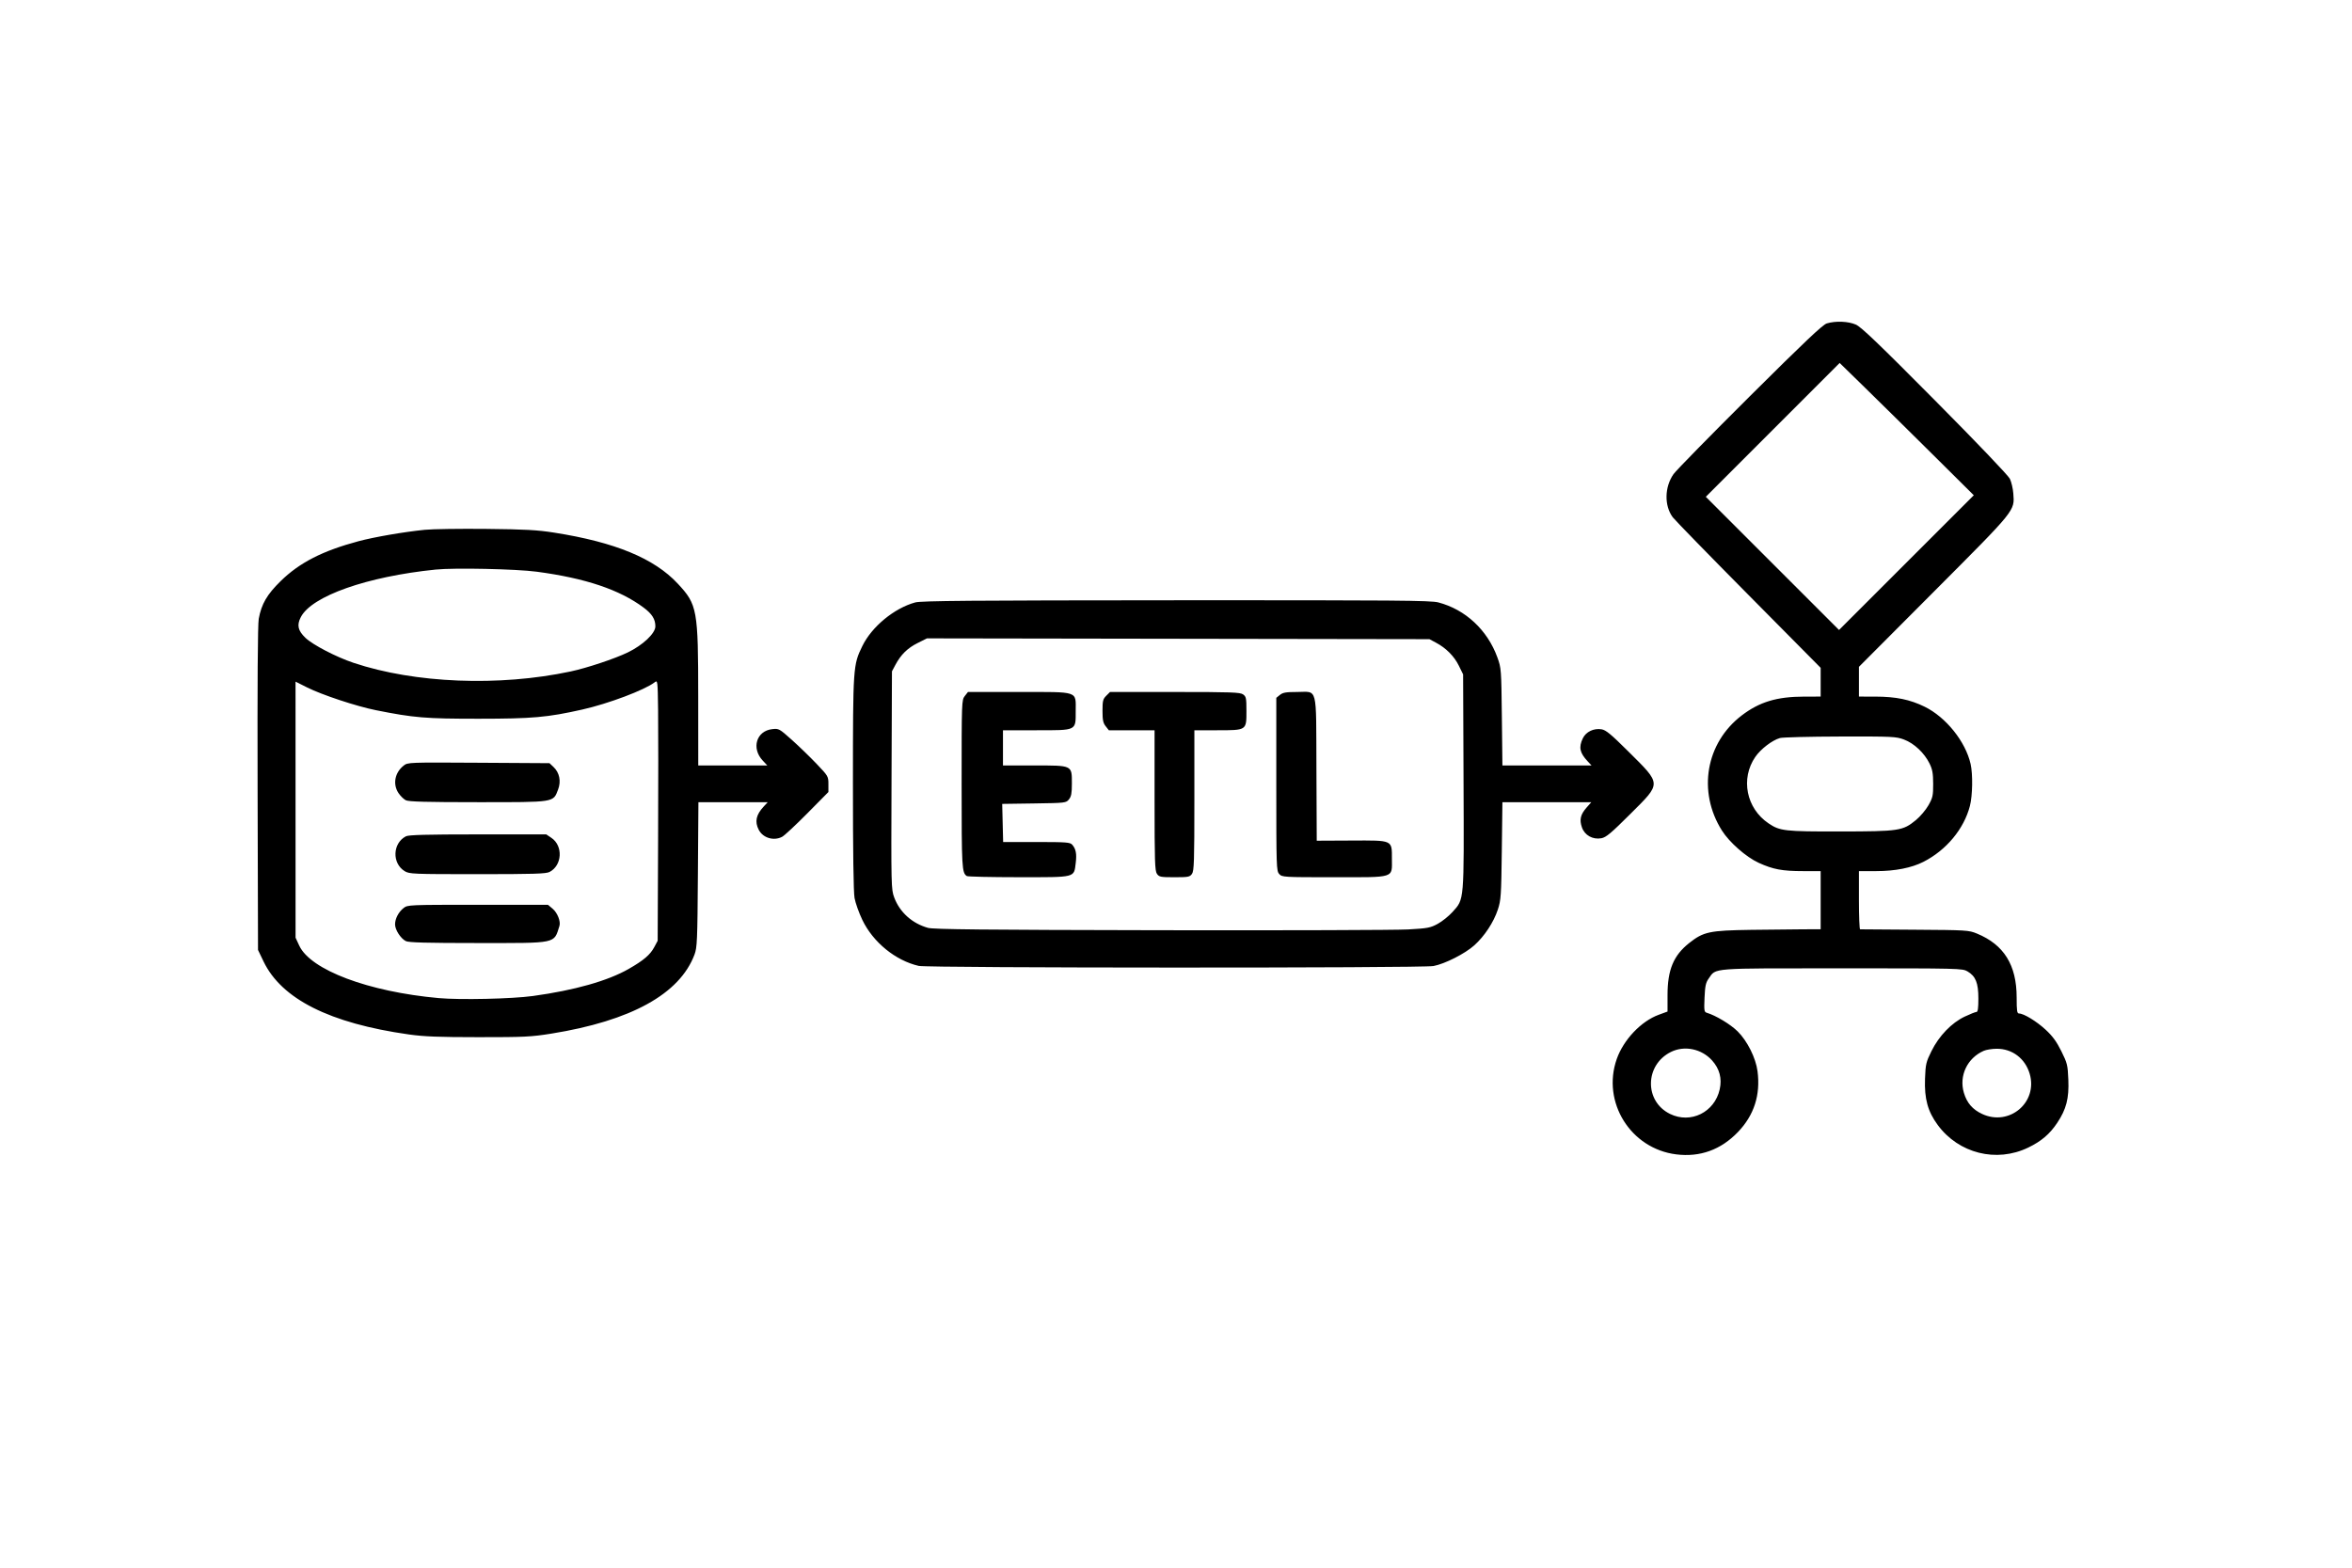 <svg xmlns="http://www.w3.org/2000/svg" width="1536" height="1024" viewBox="0 0 1536 1024" version="1.1">
	<path d="M 1193 211.258 C 1190.344 212.058, 1178.209 223.546, 1142.668 258.906 C 1116.911 284.533, 1094.522 307.383, 1092.916 309.683 C 1087.025 318.122, 1086.800 330.275, 1092.395 337.857 C 1093.667 339.582, 1115.924 362.419, 1141.854 388.607 L 1189 436.220 1189 445.610 L 1189 455 1178.250 455.017 C 1160.425 455.046, 1149.081 458.462, 1137.500 467.286 C 1113.961 485.222, 1108.469 517.053, 1124.523 542.500 C 1129.387 550.209, 1140.311 559.816, 1148.460 563.549 C 1157.888 567.869, 1163.926 569, 1177.549 569 L 1189 569 1189 588 L 1189 607 1178.250 607.007 C 1172.338 607.011, 1156.700 607.175, 1143.500 607.370 C 1116.340 607.773, 1112.489 608.594, 1103.163 615.965 C 1092.903 624.076, 1089 633.467, 1089 650.048 L 1089 660.732 1083.250 662.839 C 1071.725 667.062, 1060.253 679.158, 1055.826 691.756 C 1045.929 719.914, 1064.910 750.323, 1094.697 754.029 C 1110.235 755.963, 1123.848 751.035, 1134.973 739.450 C 1145.535 728.451, 1149.795 715.218, 1147.771 699.700 C 1146.644 691.059, 1141.122 679.985, 1134.815 673.718 C 1130.178 669.109, 1120.559 663.301, 1114.631 661.530 C 1112.941 661.025, 1112.801 660.085, 1113.169 651.689 C 1113.504 644.023, 1113.974 641.846, 1115.866 639.188 C 1120.911 632.104, 1115.749 632.500, 1203 632.500 C 1279.704 632.500, 1281.577 632.546, 1284.887 634.500 C 1290.254 637.669, 1292 642.023, 1292 652.234 C 1292 658.580, 1291.655 661, 1290.750 661.001 C 1290.063 661.001, 1286.635 662.357, 1283.134 664.013 C 1274.511 668.093, 1266.284 676.624, 1261.354 686.598 C 1257.822 693.745, 1257.510 695.081, 1257.158 704.612 C 1256.674 717.689, 1258.951 725.997, 1265.434 734.803 C 1279.152 753.437, 1303.740 759.607, 1324.489 749.621 C 1333.114 745.470, 1338.640 740.756, 1343.545 733.366 C 1349.447 724.474, 1351.253 717.430, 1350.751 705.251 C 1350.355 695.649, 1350.066 694.474, 1346.173 686.618 C 1343.064 680.344, 1340.484 676.811, 1335.923 672.590 C 1329.986 667.093, 1321.623 662, 1318.533 662 C 1317.254 662, 1317 660.279, 1317 651.605 C 1317 630.366, 1308.721 617.045, 1291 609.771 C 1285.694 607.594, 1284.265 607.506, 1250.500 607.284 C 1231.250 607.158, 1215.162 607.042, 1214.750 607.027 C 1214.338 607.012, 1214 598.450, 1214 588 L 1214 569 1225.340 569 C 1237.663 569, 1248.382 566.886, 1256.146 562.926 C 1271.076 555.309, 1282.548 541.512, 1286.469 526.458 C 1288.212 519.764, 1288.447 505.675, 1286.925 499 C 1283.587 484.350, 1270.858 468.485, 1256.954 461.642 C 1247.384 456.933, 1238.179 455.039, 1224.750 455.017 L 1214 455 1214 445.283 L 1214 435.567 1262.875 386.533 C 1316.890 332.342, 1315.680 333.839, 1314.810 322.284 C 1314.570 319.103, 1313.571 314.828, 1312.589 312.784 C 1311.528 310.575, 1291.681 289.791, 1263.652 261.538 C 1227.186 224.779, 1215.480 213.558, 1212 212.026 C 1207.050 209.846, 1198.796 209.513, 1193 211.258 M 1157.706 280.794 L 1114 324.509 1157.500 368 L 1201 411.491 1245.004 367.496 L 1289.008 323.500 1261.754 296.450 C 1246.764 281.573, 1227.055 262.128, 1217.956 253.240 L 1201.412 237.080 1157.706 280.794 M 277.500 346.050 C 263.933 347.404, 244.441 350.759, 234.162 353.510 C 210.640 359.804, 195.592 367.511, 183.290 379.564 C 174.363 388.311, 170.763 394.504, 168.970 404.202 C 168.313 407.756, 168.051 446.872, 168.228 515.096 L 168.500 620.500 172.098 628 C 183.883 652.563, 215.379 668.390, 267 675.690 C 276.888 677.088, 286.396 677.461, 312.500 677.473 C 342.258 677.488, 346.923 677.262, 359.988 675.166 C 412.114 666.806, 443.916 649.246, 453.558 623.500 C 455.272 618.925, 455.460 614.483, 455.769 571.250 L 456.108 524 478.741 524 L 501.374 524 498.809 526.750 C 493.734 532.192, 492.761 536.704, 495.517 542.033 C 498.274 547.365, 505.317 549.461, 510.800 546.582 C 512.285 545.801, 519.688 538.903, 527.250 531.251 L 541 517.340 541 512.182 C 541 507.115, 540.864 506.882, 533.250 498.895 C 528.987 494.423, 521.724 487.391, 517.109 483.268 C 508.889 475.926, 508.627 475.782, 504.296 476.270 C 493.980 477.433, 490.556 488.717, 498.079 496.766 L 501.101 500 478.551 500 L 456 500 455.983 455.250 C 455.960 397.989, 455.412 394.953, 442.602 381.210 C 427.224 364.713, 401.706 354.173, 362 347.920 C 350.861 346.165, 343.079 345.737, 317.500 345.473 C 300.450 345.297, 282.450 345.556, 277.500 346.050 M 284.500 372.039 C 239.628 376.602, 203.574 389.320, 196.449 403.099 C 193.740 408.337, 194.543 411.905, 199.498 416.653 C 204.250 421.206, 219.588 429.173, 230.873 432.950 C 270.932 446.356, 326.027 448.547, 372.681 438.589 C 383.344 436.313, 401.482 430.267, 410 426.149 C 419.850 421.387, 428 413.688, 428 409.144 C 428 404.453, 425.835 400.989, 420.339 396.890 C 404.608 385.155, 382.334 377.674, 350.500 373.432 C 337.040 371.639, 296.789 370.789, 284.500 372.039 M 597.691 393.501 C 583.935 397.282, 569.338 409.329, 563.157 422 C 557.113 434.393, 557.036 435.504, 557.017 511.566 C 557.006 556.285, 557.377 582.724, 558.069 586.566 C 558.657 589.830, 560.951 596.278, 563.168 600.896 C 570.175 615.492, 584.835 627.442, 600 630.919 C 606.087 632.315, 928.568 632.398, 936.114 631.006 C 943.531 629.638, 956.730 622.947, 962.827 617.466 C 969.471 611.492, 975.450 602.410, 978.177 594.150 C 980.209 587.994, 980.401 585.141, 980.771 555.750 L 981.169 524 1010.188 524 L 1039.207 524 1036.118 527.518 C 1032.125 532.066, 1031.349 535.385, 1033.095 540.436 C 1034.885 545.615, 1040.155 548.559, 1045.793 547.530 C 1048.867 546.970, 1052.105 544.255, 1064.750 531.641 C 1085.236 511.206, 1085.286 512.600, 1063.277 490.721 C 1052.046 479.557, 1048.750 476.834, 1045.910 476.373 C 1040.797 475.543, 1035.701 478.002, 1033.672 482.278 C 1030.895 488.132, 1031.645 491.713, 1036.809 497.250 L 1039.374 500 1010.272 500 L 981.169 500 980.808 468.250 C 980.454 437.099, 980.399 436.366, 977.875 429.398 C 971.400 411.516, 956.981 398.095, 939.297 393.489 C 934.338 392.198, 911.621 392.012, 768.040 392.089 C 634.111 392.162, 601.582 392.431, 597.691 393.501 M 599.246 420.035 C 592.659 423.326, 588.339 427.573, 584.756 434.278 L 582.500 438.500 582.224 509.644 C 581.955 579.085, 581.998 580.918, 583.982 586.223 C 587.600 595.891, 595.625 603.124, 606 606.066 C 609.536 607.068, 642.086 607.400, 758 607.615 C 839.125 607.765, 911.834 607.534, 919.576 607.101 C 932.387 606.385, 934.125 606.057, 938.924 603.445 C 941.824 601.867, 946.180 598.369, 948.604 595.674 C 956.317 587.095, 956.103 589.634, 955.783 510.382 L 955.500 440.500 952.720 434.839 C 949.667 428.623, 944.415 423.328, 937.795 419.793 L 933.500 417.500 769.433 417.238 L 605.366 416.977 599.246 420.035 M 427.500 445.699 C 420.965 450.731, 397.220 459.664, 380.256 463.473 C 357.359 468.613, 347.851 469.455, 312.500 469.472 C 277.923 469.488, 270.205 468.845, 245.500 463.894 C 232.755 461.340, 210.215 453.881, 200.510 449.005 L 193 445.232 193.010 528.866 L 193.020 612.500 195.441 617.702 C 202.844 633.602, 240.618 647.809, 286.500 651.949 C 300.519 653.214, 334.303 652.463, 348 650.583 C 375.186 646.850, 396.921 640.704, 410.584 632.886 C 420.320 627.316, 424.596 623.670, 427.279 618.653 L 429.500 614.500 429.775 549 C 429.926 512.975, 429.926 474.648, 429.775 463.830 C 429.502 444.332, 429.482 444.173, 427.500 445.699 M 630.073 454.635 C 628.033 457.228, 628 458.143, 628 512.201 C 628 567.075, 628.170 570.078, 631.400 572.235 C 632.005 572.639, 647.237 572.976, 665.250 572.985 C 702.975 573.002, 701.304 573.419, 702.519 563.690 C 703.260 557.763, 702.631 554.488, 700.227 551.750 C 698.852 550.184, 696.400 550, 676.902 550 L 655.114 550 654.807 537.552 L 654.500 525.104 675.340 524.802 C 695.865 524.505, 696.209 524.464, 698.090 522.139 C 699.609 520.262, 700 518.164, 700 511.889 C 700 499.720, 700.576 500, 675.500 500 L 655 500 655 488.500 L 655 477 676.845 477 C 703.417 477, 702.500 477.447, 702.500 464.504 C 702.500 451.120, 705.110 452, 665.418 452 L 632.145 452 630.073 454.635 M 722.455 454.455 C 720.290 456.619, 720 457.785, 720 464.320 C 720 470.303, 720.399 472.238, 722.073 474.365 L 724.145 477 739.073 477 L 754 477 754 522.777 C 754 562.591, 754.203 568.845, 755.557 570.777 C 756.987 572.819, 757.917 573, 767 573 C 776.083 573, 777.013 572.819, 778.443 570.777 C 779.797 568.845, 780 562.591, 780 522.777 L 780 477 794.777 477 C 814.208 477, 814 477.135, 814 464.500 C 814 455.934, 813.806 454.977, 811.777 453.557 C 809.851 452.207, 803.919 452, 767.232 452 L 724.909 452 722.455 454.455 M 835.861 453.911 L 833.500 455.823 833.500 512.305 C 833.500 566.445, 833.579 568.875, 835.405 570.894 C 837.270 572.956, 838.012 573, 871.155 573 C 911.541 573, 909 573.806, 909 561 C 909 548.522, 909.862 548.910, 882.422 549.038 L 859.911 549.143 859.705 501.991 C 859.465 446.873, 860.777 452, 846.920 452 C 839.846 452, 837.781 452.357, 835.861 453.911 M 1162.358 482.091 C 1157.291 483.559, 1149.870 489.250, 1146.337 494.377 C 1136.536 508.598, 1140.407 528.018, 1155 537.838 C 1162.403 542.820, 1165.388 543.155, 1201.888 543.107 C 1240.264 543.056, 1242.632 542.700, 1251.162 535.707 C 1253.984 533.393, 1257.689 529.025, 1259.396 526 C 1262.202 521.028, 1262.498 519.684, 1262.475 512 C 1262.455 505.121, 1262 502.583, 1260.088 498.691 C 1256.700 491.797, 1250.022 485.526, 1243.451 483.068 C 1238.220 481.110, 1235.993 481.005, 1201.712 481.090 C 1181.796 481.140, 1164.086 481.590, 1162.358 482.091 M 263.651 500.060 C 257.781 504.678, 256.361 512.272, 260.280 518.088 C 261.534 519.948, 263.672 522.033, 265.030 522.721 C 266.895 523.664, 278.406 523.973, 312 523.982 C 362.769 523.994, 361.216 524.238, 364.464 515.734 C 366.544 510.288, 365.389 504.654, 361.431 500.935 L 358.840 498.500 312.591 498.222 C 266.797 497.946, 266.316 497.964, 263.651 500.060 M 265.096 546.265 C 256.357 550.756, 255.896 563.917, 264.299 569.040 C 267.346 570.899, 269.626 570.993, 311.800 570.996 C 348.532 570.999, 356.578 570.753, 358.901 569.551 C 367.161 565.280, 367.851 552.495, 360.102 547.285 L 356.704 545 312.102 545.015 C 278.693 545.026, 266.897 545.339, 265.096 546.265 M 263.615 593.088 C 260.269 595.720, 258 600.050, 258 603.802 C 258 607.330, 261.661 613.016, 265.030 614.721 C 266.894 615.664, 278.389 615.974, 311.882 615.985 C 364.340 616.003, 361.603 616.574, 365.346 604.825 C 366.283 601.884, 364.040 596.212, 360.894 593.564 L 357.847 591 312.058 591 C 267.139 591, 266.219 591.040, 263.615 593.088 M 1091.230 687.115 C 1074.094 695.597, 1073.744 719.346, 1090.634 727.609 C 1104.142 734.218, 1119.727 726.517, 1123.069 711.581 C 1124.666 704.446, 1122.990 698.105, 1118.063 692.639 C 1111.224 685.054, 1100.045 682.752, 1091.230 687.115 M 1295.500 686.389 C 1284.737 691.091, 1279.241 702.714, 1282.536 713.809 C 1284.501 720.425, 1288.206 724.721, 1294.459 727.633 C 1312.196 735.892, 1330.947 720.090, 1325.529 701.451 C 1322.608 691.403, 1314.120 684.965, 1303.890 685.039 C 1300.926 685.061, 1297.150 685.668, 1295.500 686.389" stroke="none" fill="#000000" fill-rule="evenodd"/>
</svg>